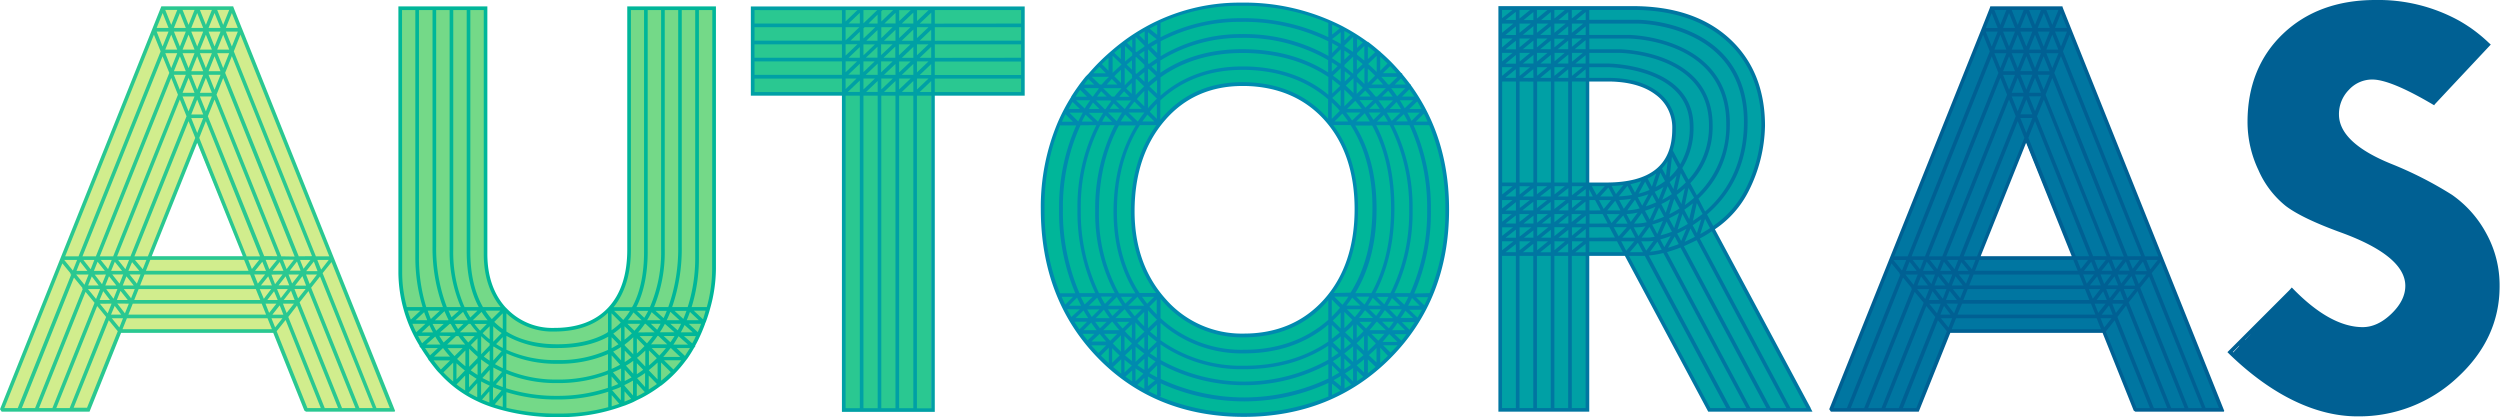 <svg xmlns="http://www.w3.org/2000/svg" viewBox="0 0 686.2 114.55"><defs><style>.cls-1{fill:#74d988;}.cls-2{fill:#2ac891;}.cls-3{fill:#00b699;}.cls-4{fill:#00a0a5;}.cls-5{fill:#0076a1;}.cls-6{fill:#d1ed8d;}.cls-7{fill:#006093;}.cls-8{fill:#008aaf;}</style></defs><g id="Layer_2" data-name="Layer 2"><g id="Layer_1-2" data-name="Layer 1"><path class="cls-1" d="M172.67,68.53q0,10.5-5.37,16.25t-15.12,5.76q-8.48,0-13.69-5.71t-5.21-15.12V2.26H109.85V74.83q0,14,10.5,26.58t33.17,12.64a47.54,47.54,0,0,0,22.64-5.37,33.72,33.72,0,0,0,15-15.5A44.87,44.87,0,0,0,196,73.65V2.26H172.67Z"/><polygon class="cls-2" points="206.74 25.69 231.86 25.69 231.86 112.54 255.63 112.54 255.63 25.69 280.91 25.69 280.91 2.26 206.74 2.26 206.74 25.69"/><path class="cls-3" d="M340.65,1.09q-22.17,0-38.34,15.91T286.14,57.36q0,24.61,15.58,40.57t39.68,16q24.11,0,40-16t15.88-40.31q0-24.45-16-40.44T340.65,1.09Zm23.14,81.43Q355.26,92,341.4,92.05a28,28,0,0,1-21.83-9.66q-8.65-9.66-8.65-24.36,0-15.54,8.48-25.36t22.34-9.58q13.86.26,22.22,9.58t8.35,24.69Q372.31,73,363.79,82.52Z"/><path class="cls-4" d="M479.6,52.26A40.44,40.44,0,0,0,484,34.63q0-14.87-9.63-23.59T448.2,2.31H411.87V112.59h23.77V69.92h10.72l22.87,42.67h27.52L470.16,62.87A27.17,27.17,0,0,0,479.6,52.26ZM441,50.69h-5.14V22h5.48q8.59,0,13.44,3.66a11.7,11.7,0,0,1,4.85,9.86Q459.58,50.69,441,50.69Z"/><path class="cls-5" d="M546.7,2.3,502.53,112.58h23.79L535,90.91h42.32l8.83,21.67H610L565.8,2.3Zm-3.76,68.62,13-32.5,13.24,32.5Z"/><path class="cls-6" d="M44.64,2.3.47,112.58h23.8l8.64-21.67H75.23l8.83,21.67H108L63.74,2.3ZM40.88,70.92l13-32.5,13.24,32.5Z"/><path class="cls-7" d="M681.91,64.47a30.09,30.09,0,0,0-9.28-10.38,103.19,103.19,0,0,0-16.38-8.35q-14.79-6-14.78-14.11a9.92,9.92,0,0,1,2.85-7.1,9.12,9.12,0,0,1,6.81-3q5.11,0,16.8,6.89l14.78-16.21Q670.27.71,652,.72q-15.47,0-25,9.15t-9.58,23.86a30.26,30.26,0,0,0,3,13,25.38,25.38,0,0,0,7.35,9.66q4.38,3.33,14.79,7.12,18.21,6.59,18.22,15.21c0,2.79-1.31,5.46-4,8s-5.37,3.81-8.23,3.81q-9.15,0-19.65-10.83L612.5,97.24C623.64,108,635.67,114,647.1,114a38.76,38.76,0,0,0,27.08-10.5Q685.66,93,685.65,78.83A28.79,28.79,0,0,0,681.91,64.47Z"/><path class="cls-2" d="M108.45,112.78l-.15-.37-.16-.41L66.56,8.17l-.21-.5L64.14,2.13,64,1.73H44.29l-.17.42L41.91,7.67l-.2.5L16.81,70.35l-.42,1.05L0,112.32l.46.68H24.57l8.66-21.63H75l8.54,21.32L84,113H108.3ZM38.25,74.35h-3l1-2.39Zm-1.2-3h3.13l-1,2.54Zm-2.35,4.5,2,2.51h-3Zm-1.89,2-2-2.52h3Zm2.76-2.52h3l-1,2.52Zm5.68-4H67l1.21,3H40.05ZM56.51,30.56l-1.64-4.09h3.28Zm-1.64-5.09,1.64-4.09,1.64,4.09Zm.9-5.93H52.5l1.63-4.09Zm-.9-4.93h3.28l-1.64,4.08Zm.9,5.93-1.64,4.09L52.5,20.54Zm0,10.87H52.5l1.63-4.09Zm0,1L54.13,36.5,52.5,32.41Zm.74.84,14.86,37.1H67.69l-13-32.51ZM72,71.84l1,2.51H70Zm-2.86,2-1-2.51h3Zm5.71.49,1.94-2.42,1,2.42Zm2.7,1L75.5,78l-1-2.61Zm-3.63-1.43-1-2.57h3.1Zm-7.27-3.57h-25L54.13,39.19Zm6.12,5-2,2.52-1-2.52Zm.85.53,1,2.48h-3Zm4.77,0,1,2.46H76.46Zm.27-2-1-2.56h3Zm2.85-2.07,1,2.51H79.54Zm-9-1.49L57.05,31.91l1.84-4.59,17.23,43ZM58.89,24.63l-1.64-4.09h3.28Zm-1.64-5.09,1.64-4.09,1.63,4.09Zm-2.38-5.93,1.64-4.09,1.64,4.09Zm-1.48,1-1.63,4.08-1.64-4.08Zm-3.27-1,1.64-4.09,1.64,4.09Zm3.27,11.86H50.12l1.64-4.09Zm0,1-1.64,4.09-1.64-4.09Zm-1.64,6.78,1.84,4.59-13,32.51H36.9ZM35.42,71.35l-1,2.53-2-2.53Zm-1.91,3h-3l1-2.49Zm-1.59,4h-3l1-2.52Zm2.06,1h3l-1,2.51Zm1.09,3h-3l1-2.51Zm4.58-7h29l1.2,3H38.45Zm34.77,4-2,2.66L71.3,79.36Zm.8.6,1,2.4H73.37Zm.83-.6H79l-1.93,2.48Zm3.15-4h2.89L80.18,77.8Zm3.15-4H85.2l-1.88,2.42Zm-5.15-1L59.43,26l1.83-4.59,19.61,49ZM61.26,18.69l-1.63-4.08H62.9Zm-1.64-5.08,1.64-4.1,1.65,4.1Zm-.73-.85L57.25,8.67h3.28Zm-4.76,0L52.5,8.67h3.27Zm-4.75,0L47.74,8.67H51ZM51,19.54H47.74l1.64-4.09Zm0,1-1.64,4.09-1.64-4.09Zm-1.64,6.78,1.84,4.59L35.82,70.35H32.15ZM29.66,73.86l-2-2.51h3Zm-.88.49h-3l1-2.51Zm.29,1L28,78l-2-2.6Zm3.15,4L31.16,82l-2-2.64Zm3.14,4L34.29,86l-2.08-2.68Zm2.69-4H70.22l1.21,3H36.84Zm37.82,4-2,2.52-1-2.52Zm4-3.56,1,2.56h-3Zm3.14-4,1,2.6H81Zm3.14-4,1,2.63h-3.1ZM82,70.35,61.8,20l1.84-4.59,22,54.9ZM63.64,12.76,62,8.67h3.28ZM57.25,7.67l1.64-4.09,1.64,4.09Zm-4.75,0,1.63-4.09,1.64,4.09Zm-4.76,0,1.64-4.09L51,7.67Zm.9,5.94H45.37L47,9.51Zm0,1L47,18.69,45.37,14.6ZM47,21.38,48.84,26,31.07,70.35H27.39ZM24.89,73.9l-2-2.55h3Zm-.91.45H21l1-2.51Zm3.1,4H24.19l1-2.47Zm3.1,4H27.34l1-2.42Zm3.09,4H30.48l1-2.38Zm3.17-3H71.83l1.2,3H35.24Zm40.33.47,1,2.54h-3Zm1.9,2.07-1-2.54h3Zm3.16-4-1-2.56h3.06ZM84,75.35H87L85,77.94ZM88.15,74,87.1,71.35h3.12ZM86.7,70.35,64.18,14.1,66,9.51,90.38,70.35ZM62,7.67l1.64-4.09,1.64,4.09Zm-.74-.84-1.64-4.1h3.29Zm-4.75,0-1.64-4.1h3.28Zm-4.75,0-1.64-4.1H53.4ZM47,6.83l-1.64-4.1h3.29Zm-.74.84H43l1.64-4.09Zm0,1-1.64,4.09L43,8.67Zm-1.64,6.78L46.47,20,26.32,70.35H22.64ZM20,74.25l-2.37-2.9h3.53Zm4.31,1.1-1.12,2.81L20.9,75.35Zm3.15,4-1.09,2.71-2.21-2.71Zm3.15,4L29.56,86l-2.14-2.63Zm3.15,4-1,2.53-2.07-2.53Zm1.08,0H73.43l1.2,3h-41Zm40.68,2.52-1-2.52h3Zm6-6L92.8,112H89.13l-10-25Zm.72-.9,2.44-3.08L97.56,112H93.88Zm3.16-4,2.44-3.08L102.31,112H98.64Zm3.16-4L91,71.94l16,40.06h-3.67ZM42.25,9.52l1.84,4.58L21.56,70.35H17.89ZM17.11,72.29,19.34,75v.32h.22L4.88,112H1.2ZM20.3,76.2,22.61,79v.33h.1L9.63,112H6Zm3.18,3.91,2.47,3L14.39,112H10.71ZM26.67,84l2.46,3-10,25H15.46Zm3.19,3.91,2.46,3-8.43,21H20.22Zm46.08,3,2.45-3.08L88.05,112H84.38Z"/><path class="cls-7" d="M610.51,112.78l-.31-.78L568.61,8.17l-.2-.5L566.2,2.13l-.11-.4H546.3l-.12.42L544,7.67l-.2.5-24.9,62.18-.42,1.05-16.39,40.92.46.68h24.11l.16-.4,8.5-21.23h41.8l8.54,21.32.46.31h24.27ZM540.3,74.35h-2.95l1-2.39Zm-1.19-3h3.12l-1,2.54Zm-2.36,4.5,2,2.51h-3Zm-1.88,2-2-2.52h3Zm2.76-2.52h3l-1,2.52Zm5.68-4h25.76l1.21,3H542.11Zm15.26-40.79-1.64-4.09h3.28Zm-1.64-5.09,1.64-4.09,1.64,4.09Zm.9-5.93h-3.28l1.64-4.09Zm-.9-4.93h3.27l-1.63,4.08Zm.9,5.93-1.64,4.09-1.64-4.09Zm0,10.87h-3.28l1.64-4.09Zm0,1-1.64,4.09-1.64-4.09Zm.74.84,14.85,37.1h-3.67l-13-32.51ZM574,71.84l1,2.51h-3Zm-2.86,2-1-2.51h3Zm5.71.49,1.94-2.42,1,2.42Zm2.7,1-2,2.61-1-2.61Zm-3.64-1.43-1-2.57H578Zm-7.26-3.57h-25l12.48-31.16Zm6.12,5-2,2.52-1-2.52Zm.85.53,1,2.48h-3Zm4.76,0,1,2.46h-2.88Zm.28-2-1-2.56h3Zm2.85-2.06,1,2.5H581.6Zm-9-1.5L559.11,31.91,561,27.32l17.23,43ZM560.94,24.63l-1.63-4.09h3.27Zm-1.63-5.09,1.63-4.09,1.64,4.09Zm-2.38-5.93,1.64-4.1,1.64,4.1Zm-1.48,1-1.63,4.08-1.64-4.08Zm-3.27-1,1.64-4.1,1.63,4.1Zm3.27,11.86h-3.27l1.64-4.09Zm0,1-1.63,4.09-1.64-4.09Zm-1.63,6.78,1.83,4.59-13,32.51H539Zm-16.34,38.1-1,2.53-2-2.53Zm-1.91,3h-3l1-2.49Zm-1.59,4h-3l1-2.52Zm2.06,1h3l-1,2.51Zm1.09,3h-3l1-2.51Zm4.58-7h29l1.2,3H540.5Zm34.77,4L574.43,82l-1.07-2.66Zm.8.6,1,2.4h-2.81Zm.83-.6H581l-1.93,2.48Zm3.15-4h2.89l-1.91,2.46Zm3.15-4h2.85l-1.88,2.42Zm-5.15-1L561.48,26l1.84-4.59,19.61,49ZM563.32,18.69l-1.63-4.08H565Zm-1.64-5.08,1.64-4.1,1.64,4.1Zm-.73-.85-1.64-4.09h3.27Zm-4.76,0-1.64-4.09h3.28Zm-4.75,0L549.8,8.67h3.28Zm1.64,6.78H549.8l1.64-4.09Zm0,1-1.64,4.09-1.64-4.09Zm-1.64,6.78,1.84,4.59-15.4,38.44h-3.67ZM531.72,73.86l-2-2.51h3Zm-.89.49h-3l1-2.51Zm.29,1-1,2.6-2-2.6Zm3.15,4-1,2.64-2.05-2.64Zm3.15,4L536.35,86l-2.08-2.68Zm2.68-4h32.18l1.2,3H538.9Zm37.83,4-2,2.52-1-2.52Zm4-3.56,1,2.56h-3Zm3.14-4,1,2.6h-3.06Zm3.13-4,1.06,2.63h-3.1ZM584,70.35,563.86,20l1.84-4.59,22,54.9ZM565.7,12.76l-1.64-4.09h3.28Zm-6.39-5.09L561,3.58l1.63,4.09Zm-4.76,0,1.64-4.09,1.64,4.09Zm-4.75,0,1.64-4.09,1.64,4.09Zm.9,5.94h-3.28l1.64-4.09Zm0,1-1.64,4.08-1.64-4.09Zm-1.64,6.77L550.9,26,533.13,70.35h-3.68ZM527,73.9l-2-2.55h3Zm-.91.45h-2.95l1-2.51Zm3.1,4h-2.9l1-2.47Zm3.09,4h-2.84l1-2.42Zm3.1,4h-2.79l1-2.38Zm3.17-3h35.38l1.21,3H537.3Zm40.33.47,1,2.54h-3Zm1.9,2.07-1-2.54h3Zm3.16-4-1-2.56h3.06ZM586,75.35h3.09l-2.05,2.59Zm4.2-1.4-1.05-2.6h3.12Zm-1.45-3.6L566.24,14.1l1.84-4.59,24.36,60.84ZM564.06,7.67l1.64-4.09,1.64,4.09Zm-.74-.84-1.64-4.1H565Zm-4.75,0-1.64-4.09h3.28Zm-4.75,0-1.65-4.1h3.29Zm-4.76,0-1.64-4.09h3.28Zm-.74.85h-3.27l1.63-4.09Zm0,1-1.63,4.09-1.64-4.09Zm-1.63,6.78L548.52,20,528.37,70.35H524.7Zm-24.63,58.8-2.37-2.9h3.53Zm4.31,1.1-1.13,2.81L523,75.35Zm3.15,4-1.09,2.71-2.21-2.71Zm3.15,4-1,2.63-2.14-2.63Zm3.15,4-1,2.53-2.06-2.53Zm1.08,0h38.59l1.2,3h-41Zm40.67,2.52-1-2.52h3Zm6-6L594.86,112h-3.67l-10-25Zm.72-.9,2.44-3.08L599.62,112h-3.68Zm3.16-4,2.44-3.08L604.37,112h-3.68Zm3.16-4,2.44-3.08,16,40.06h-3.67ZM544.31,9.51l1.84,4.59L523.62,70.35h-3.68ZM519.17,72.29,521.4,75v.32h.22L506.94,112h-3.68Zm3.18,3.91L524.66,79v.33h.11L511.69,112H508Zm3.19,3.91,2.47,3L516.44,112h-3.67ZM528.73,84l2.46,3-10,25h-3.68Zm3.18,3.91,2.47,3L526,112h-3.68ZM578,91l2.44-3.08L590.11,112h-3.68Z"/><path class="cls-5" d="M497.49,113l-.48-.9L497,112,470.71,62.93A27.63,27.63,0,0,0,480,52.39a41.24,41.24,0,0,0,4.46-17.85c0-10-3.29-18.07-9.79-24s-15.41-8.86-26.53-8.86H411.28V113h24.94V70.23H446l22.73,42.5.15.27h28.64Zm-1.67-1h-4.37L466.57,65.47c1.16-.62,2.27-1.28,3.31-2ZM412.28,54.92h2.87l-2.87,2.29Zm0-48.44h3.1L412.28,9Zm51.19,59.39v0l-.43.22h0l-.46.2h0l-.16.07L464,62.72,465.21,65C464.64,65.32,464.06,65.6,463.47,65.87Zm-50.24-4.51,2.84-2.23v2.23Zm12.42-50.22v2.37h-2.89ZM421.86,13V10.58h2.89Zm4.79-2.37h2.89L426.65,13Zm31.08,40.48,1.16,2.17a28.79,28.79,0,0,1-2.63,1.56Zm-2.47,3.55-1.08-2a20.12,20.12,0,0,0,2.4-1.34Zm-.85-3.27,1.33-4L457,49.71A18.21,18.21,0,0,1,454.41,51.34Zm-1-.16L452.25,49a14.44,14.44,0,0,0,2.36-1.41Zm-.64.92a23.13,23.13,0,0,1-3,1l1.79-3.3Zm-4,.72-1.24-2.33a23.72,23.72,0,0,0,2.94-.79ZM446.71,51,448,53.49a25.6,25.6,0,0,1-3.67.41Zm-3.16,2.27-1.2-2.24c1.13,0,2.22-.12,3.24-.25Zm8.93,0-1.72,3.17-1.22-2.28A23.65,23.65,0,0,0,452.48,53.31Zm1,.17,1.12,2.1a30,30,0,0,1-2.87,1.11Zm5,1.12-1.26,3.84L456,56C456.86,55.6,457.71,55.12,458.56,54.6Zm1.06,0L461,57.23c-.94.58-1.87,1.1-2.79,1.55ZM458.29,50a16.87,16.87,0,0,0,1.88-1.81l-.85,3.73Zm0-1.36.63-5.63,1.63,3A16,16,0,0,1,458.29,48.63Zm-1-.41-1.09-2a12.46,12.46,0,0,0,1.53-2ZM440.86,50.1h-4.64V22.37h5c5.59,0,10,1.2,13.14,3.56A11.13,11.13,0,0,1,459,35.4C459,45.29,453.06,50.1,440.86,50.1Zm-14.21,0V22.37h3.78V50.1Zm2.93-31.66-2.93,2.38V18.44Zm-2.11-1,3-2.46v2.46Zm4,32.66V22.37h3.79V50.1Zm3.79-28.73h-2.88L435.22,19Zm-3.79-.55V18.44h2.94Zm-1,.55h-2.87L430.43,19Zm1-6.86h3l-3,2.43Zm-4.78,2.32V14.51h2.79Zm-1,.61h-2.89l2.89-2.37Zm0,3.93h-2.91L425.65,19Zm3.84,29.73-2.84,2.25V51.1Zm.94.53v2.29h-2.9Zm1-.53h3.17l-3.17,2.49Zm3.79.78v2h-2.59Zm-5.83,6.87L426.65,61V58.75Zm-1.61-1,2.65-2.09v2.09Zm2.65,1.44v2.17h-2.68Zm1-4.27h2.71l-2.71,2.18Zm9-3.82-2.23,2.44-1.31-2.44Zm1,.36,1.32,2.46h-3.57Zm6.24,3.11-2,2.74-1.29-2.41A26.09,26.09,0,0,0,447.67,54.57Zm1.06.24,1.28,2.4a16.41,16.41,0,0,1-3.4.53Zm5.6,2-1.57,3.44-1.29-2.4A29.61,29.61,0,0,0,454.33,56.78Zm1,.14,1.36,2.55a30.67,30.67,0,0,1-3,1.1Zm5.49,1.56-1.33,4.11-1.42-2.67C459,59.5,459.92,59,460.85,58.48Zm-.67-5a24.24,24.24,0,0,0,2.27-1.83L461.51,56Zm.08-1.28,1.08-4.71,1.37,2.56A24.64,24.64,0,0,1,460.26,52.24Zm.91-7.14-2.05-3.84A18.65,18.65,0,0,0,460,35.4a12.24,12.24,0,0,0-5.05-10.27c-3.3-2.49-7.92-3.76-13.74-3.76h-5V18.44h5.14c.22,0,22.45.19,22.45,16.29A19.69,19.69,0,0,1,461.17,45.1ZM435.22,17.44H432.4l2.82-2.28Zm-3-3.93,3-2.5v2.5Zm-4.67,0,2.89-2.37v2.37Zm0-3.93,2.89-2.37V9.58Zm-4.78,0,2.89-2.37V9.58Zm-1.9,3.93H418l2.89-2.37Zm3.89,1-2.89,2.38V14.51Zm0,3.93-2.85,2.37V18.44Zm.94,3.93V50.1h-3.79V22.37ZM421.86,51.1h2.84l-2.84,2.22Zm3.79.53v2.29h-2.94Zm-1,3.29-2.79,2.21V54.92Zm-3.79,2.83h-3l3-2.37Zm-3.79,1h2.74l-2.74,2.17Zm8.58-3.34v2.34h-3Zm1-.49h3.1l-3.1,2.45Zm-1,6.44h-2.44l2.44-1.93Zm4,1-3,2.45V62.36Zm1.75-3.61h2.71l-2.71,2.19Zm3.79-1h-3l3-2.42Zm1-3.83V52l1,1.92Zm6,1-2,2.44-1.3-2.44Zm1.16.17,1.43,2.66h-3.61Zm6.16,3.25-1.9,2.58-1.16-2.17A15.2,15.2,0,0,0,449.53,58.34Zm1.15.12L452,61a13.8,13.8,0,0,1-2.77.36h-.72Zm5.78,2.17-1.56,3.6-1.39-2.59A28,28,0,0,0,456.46,60.63Zm1,.21,1.48,2.77a30.41,30.41,0,0,1-3.14,1Zm4.36-2.13,1.47,2.75A31.16,31.16,0,0,1,460.45,63Zm.51-1.16c.79-.53,1.58-1.11,2.35-1.73l-1,4.33Zm.15-1.28,1-4.7L465,54.29A29.86,29.86,0,0,1,462.48,56.27Zm1-6.94-1.71-3.19a20.44,20.44,0,0,0,3.08-11.41c0-17.09-23.22-17.29-23.45-17.29h-5.14V14.51h8.09c.25,0,24.75.23,24.75,19.86A21.52,21.52,0,0,1,463.44,49.33Zm-32-36.48V10.58h2.74Zm0-6.37h3.1L431.43,9ZM426.65,9V6.48h3.09Zm-4.79,0V6.48H425Zm-1,.56H418l2.89-2.37ZM417.07,9V6.48h3.1ZM420,10.58,417.07,13V10.58Zm0,3.93-2.89,2.38V14.51Zm.9.56v2.37H418Zm0,6.3H418L420.86,19Zm0,32.55H418l2.86-2.28Zm-1,1-2.75,2.16V54.92Zm1,4.28v2.16h-2.73Zm1-.45h3l-3,2.4Zm.08,3.61h3l-3.06,2.47V62.42Zm3.71.7v2.17H423Zm4.78,0v2.2h-2.71Zm1-.67h2.75l-2.75,2.29Zm3.79.43v2.44H432.3Zm0-1.43h-2.71l2.71-2.2Zm1-3.61V54.92h1.56l1.52,2.83Zm8.29,1-2.23,2.46L441,58.75Zm1,.36,1.2,2.25H443.5Zm3.74,3.25a13,13,0,0,0,2.36-.27l-1.93,2.7-1.3-2.43Zm3.45-.09L454.19,65a11.63,11.63,0,0,1-2,.21h-1.58Zm5.79,2.54-1.69,3-1.13-2.12A25.66,25.66,0,0,0,458.51,64.81Zm4.32-2-1.4,3.31-1.11-2.06C461.14,63.72,462,63.3,462.83,62.83Zm1.81-2.21,1.08-4.9,1.58,3A32.75,32.75,0,0,1,464.64,60.62Zm2.3-.43L465.77,64l-1.16-2.17C465.39,61.31,466.17,60.77,466.94,60.19Zm-1.22-6.59-1.79-3.34a22.43,22.43,0,0,0,6.13-15.89c0-20.62-25.49-20.86-25.75-20.86h-8.09V10.58H447c.26,0,26.82.27,26.82,23.33A26.27,26.27,0,0,1,465.72,53.6Zm-30.5-44h-2.89l2.89-2.37Zm0-4.1h-2.68l2.68-2.2Zm-4.79,0h-2.68l2.68-2.2Zm-4.78,0H423l2.69-2.2Zm-4.79,0h-2.69l2.69-2.2Zm-4.79,4.1h-2.89l2.89-2.37Zm0,3.93h-2.89l2.89-2.37Zm0,3.93h-2.89l2.89-2.37Zm3.89,1-2.89,2.38V18.44Zm.9,3.93V50.1h-3.79V22.37Zm-.93,28.73-2.86,2.28V51.1Zm-3.86,6.65h-2.86l2.86-2.29Zm-1.14,1-2.65,2.08V58.75Zm-2.65,3.61h3l-3,2.34Zm3.79.62v2.25h-2.85Zm1-.62h3.26l-3.26,2.56Zm3.79.85v2H418.3Zm-.74,3-3.05,2.46V66.23Zm4.77,0-3,2.45V66.23Zm4.66,0-2.9,2.43V66.23Zm5,0-3.08,2.46V66.23Zm1.71-4.87V58.75h3.61l1.39,2.61Zm10.23,1-2.22,2.5-1.34-2.5Zm1,.36,1.34,2.51h-3.56Zm4.73,3.51a11.44,11.44,0,0,0,1.62-.14l-2,2.7-1.37-2.56Zm2.69.09,1.18,2.21a26.83,26.83,0,0,1-3.21.57Zm4.74-1.44L460.77,67c-.82.32-1.82.67-2.93,1ZM468,60.05l1.37,2.56c-.85.57-1.74,1.11-2.68,1.63Zm0-2L466.2,54.5c4.78-4.46,8.61-11.1,8.61-20.59,0-24-27.55-24.33-27.82-24.33H436.22V6.48h13.51c.29,0,28.95.31,28.95,27C478.68,45.24,473.78,53.07,468.08,58ZM431.43,5.09V2.72h2.89Zm-4.78,0V2.72h2.89Zm-4.79,0V2.72h2.89Zm-4.79,0V2.72H420Zm-1,.39h-2.84l2.84-2.23Zm-3.79,5.1h2.9L412.28,13Zm0,3.93h2.9l-2.9,2.37Zm0,3.93h2.9l-2.9,2.38Zm3.79.56v2.37h-2.89Zm0,34.92h-2.86l2.86-2.28Zm-3.79,12.31h3.13l-3.13,2.47Zm3.79.76v2.24h-2.84Zm4.79-.07v2.31H418Zm4.79,0v2.32h-2.88Zm4.78-.12v2.44h-2.91Zm4.79.15v2.29h-2.86Zm1-1.71V62.36h5.52l0,0,1.52,2.84Zm12.34,1-2.2,2.61L445,66.23Zm1,.39,1.39,2.6h-3.59Zm7,2.82L479.32,112H475L452.56,70.13A25.16,25.16,0,0,0,456.55,69.44Zm1-.26a35.9,35.9,0,0,0,3.7-1.25L484.82,112h-4.37Zm4.63-1.63c.73-.31,1.17-.53,1.26-.57.77-.34,1.51-.69,2.24-1.06L490.32,112H486ZM474,11.32c6.28,5.7,9.46,13.51,9.46,23.22A40.27,40.27,0,0,1,479.07,52,26.64,26.64,0,0,1,470.24,62l-1.69-3.14c6-5.1,11.13-13.2,11.13-25.42,0-27.68-29.65-28-29.95-28H436.22V2.72h11.89C459,2.72,467.67,5.61,474,11.32Zm-58.84-8.6L412.28,5V2.72Zm-2.85,19.65h3.79V50.1h-3.79Zm2.87,28.73-2.87,2.28V51.1ZM412.28,112V70.23h3.79V112Zm4.79,0V70.23h3.79V112Zm4.79,0V70.23h3.79V112Zm4.79,0V70.23h3.78V112Zm8.57,0h-3.79V70.23h3.79Zm1-42.77v-3h7.61l1.61,3ZM469.44,112,447.11,70.23h3.57l.78,0L473.81,112Z"/><path class="cls-3" d="M196,1.76H172.17V68.53c0,6.84-1.76,12.19-5.24,15.91S158.5,90,152.18,90a17.26,17.26,0,0,1-13-5.24h0l-.48-.48c-3.26-3.68-4.93-8.58-4.93-14.6V1.76H109.35V74.83a38.91,38.91,0,0,0,5.76,20l.09.34.27.31.08.08c.55.89,1.14,1.78,1.76,2.66l.36.65.19.2,0,0c.65.88,1.34,1.77,2.06,2.64l.36.4,0,0,.56.57a32.08,32.08,0,0,0,10.2,7.47l.64.3c.92.42,1.89.79,2.87,1.14l.5.17a56.94,56.94,0,0,0,18.47,2.74,50,50,0,0,0,17.13-2.9l1-.34,0,0c.72-.29,1.45-.57,2.15-.89v0l1.11-.57c.49-.24,1-.46,1.47-.72a37.3,37.3,0,0,0,5.06-3.24h.06v0a34.09,34.09,0,0,0,6.77-6.91l.41-.52h0c.64-.92,1.24-1.88,1.8-2.86l.39-.55-.07-.06c.27-.5.55-1,.8-1.52q1.1-2.27,1.93-4.52h0v-.07c.05-.13.21-.45.21-.45l0,0c.37-1,.7-2,1-3.06l.19-.68a40.76,40.76,0,0,0,1.58-10.95V1.76Zm-5.18,1V70.65a44.17,44.17,0,0,1-2.06,13.63h-4.27a49.18,49.18,0,0,0,2.64-16.63V2.76ZM138,106.24c-.65-.24-1.28-.48-1.9-.74l1.9-2.17Zm-5.93-9V92.28a22.15,22.15,0,0,0,2.33,2v.53Zm2.33-1V99c-.55-.36-1.08-.74-1.6-1.13Zm-1.9-4.8,1.9-1.89v3.58A23.4,23.4,0,0,1,132.48,91.45Zm-1.43,1.43V96.5c-.64-.57-1.25-1.17-1.84-1.79ZM128.53,94c-.5-.56-1-1.15-1.44-1.76h3.21Zm3.53,4.67q1.06.81,2.19,1.53l-2.2,2.44v-4Zm3.32-3.43.13-.13a25,25,0,0,0,2.18,1.29l-2.31,2.55Zm0-5.69a18.15,18.15,0,0,0,2.31,1.87l-2.31,2.38Zm-3.6,1.22c-.54-.59-1.06-1.21-1.55-1.86h3.42Zm-2.65-1.86A25.18,25.18,0,0,0,131,91.21h-4.65l-.06-.08,2.37-2.25Zm-3.4,1.41c-.3-.46-.59-.93-.86-1.41h2.35Zm-2-1.41c.41.73.82,1.44,1.27,2.13l-.21.2h-4l2.63-2.33Zm-4,1.88c-.34-.61-.65-1.24-1-1.88h3.07Zm4,1.45L121.77,94c-.42-.59-.81-1.2-1.19-1.83Zm1.45,0h.66c.58.81,1.19,1.58,1.84,2.32h-4.93Zm5.9,5.63v.41l-2.31,2.39V95.7A29.26,29.26,0,0,0,131.05,97.84Zm0,1.85v3.19c-.64-.4-1.26-.82-1.87-1.26Zm3.33,1.83v3.21c-.67-.33-1.33-.67-2-1Zm1-.68c.77.44,1.57.84,2.39,1.22l-2.39,2.72Zm2.6.2c-.74-.35-1.45-.72-2.15-1.12L138,97.54Zm0-5.56a20.82,20.82,0,0,1-1.83-1.07L138,92.53Zm-2.34-7.16L138,86v4.32A18.63,18.63,0,0,1,135.64,88.32Zm-5.91-.44,2.42-2.3a21.9,21.9,0,0,0,1.68,2.3Zm-1.46,0H124.5l2.61-2.31c.39.76.82,1.5,1.27,2.21Zm-5.28,0h-3.65L122,85.41c.34.81.7,1.6,1.09,2.37Zm-4.16,3.33h-3.11l2.13-2C118.16,89.92,118.49,90.58,118.83,91.21Zm2,3.32H117l2.46-2.18C119.91,93.1,120.37,93.82,120.86,94.53Zm6.11,1-2.21,2.18c-.66-.7-1.29-1.42-1.89-2.18Zm.77.64v4.32a29.71,29.71,0,0,1-2.28-2Zm3.1,7.78-2.1,2.32v-3.7C129.41,103.05,130.12,103.51,130.84,104Zm3.54,1.9v.07l-2.33,2.66v-3.91C132.8,105.09,133.58,105.48,134.38,105.85Zm4.6-4.36V97a33.31,33.31,0,0,0,14.12,2.85,33.8,33.8,0,0,0,13.78-2.65v4.39l-.2.18a37.56,37.56,0,0,1-13.74,2.41A35.32,35.32,0,0,1,139,101.49Zm36.16-10.28A23.27,23.27,0,0,0,177,88.88h.21l2.46,2.33Zm4.06,1q-.76,1-1.62,2l-2-2Zm-5.39,5-2.33-2.41v-.26a22.91,22.91,0,0,0,2.33-2Zm-2.33-1,1.83,1.88c-.6.44-1.2.86-1.83,1.25Zm-1,2.68-2.18-2.41c.76-.39,1.48-.82,2.18-1.27Zm4.33-6.05L176.9,95a27.94,27.94,0,0,1-2.09,2Zm5.66-.67h.24l2.44,2.32h-4.46A29.06,29.06,0,0,0,180.47,92.21Zm-.1-1.69-1.73-1.64h2.69C181,89.44,180.7,90,180.37,90.52Zm2.12-1.63,2.63,2.32h-4C181.63,90.47,182.07,89.69,182.49,88.89Zm-8.36,1.9-1.92-1.91h3.5C175.21,89.55,174.68,90.18,174.13,90.79Zm-.7.71a22.87,22.87,0,0,1-2,1.74V89.56Zm-5.55,4.07v-3l1.88,1.94C169.16,94.86,168.53,95.23,167.88,95.57Zm2.33,4.55c-.75.42-1.53.8-2.33,1.15V97.54Zm.27,1v3.63l-2.23-2.55C169,101.9,169.76,101.54,170.48,101.15Zm3.33-2.1v3.56l-2-2.21C172.5,100,173.16,99.52,173.81,99.05Zm3.31-2.83v4.42l-2.29-2.37A26.17,26.17,0,0,0,177.12,96.22Zm1,0,2.16,2.14q-1,1-2.16,2Zm.77-.64h3.89c-.57.71-1.18,1.39-1.81,2.06Zm3.27-3.32h3c-.37.59-.74,1.16-1.14,1.72ZM184,88.88h2.94c-.29.61-.6,1.21-.92,1.79Zm-1-1c.36-.74.7-1.51,1-2.3l2.5,2.3Zm-5.37,0c.44-.71.85-1.44,1.24-2.2l2.48,2.2Zm-5.28,0a19.09,19.09,0,0,0,1.52-2.13l2.25,2.13Zm-1.88,5.89-2.14-2.21a18.49,18.49,0,0,0,2.14-1.69Zm-2.6,9.56,1.82,2.08c-.59.26-1.2.5-1.82.73Zm3.6-1.81,1.87,2.07c-.61.35-1.23.68-1.87,1Zm3.33-1.83,1.75,1.8c-.57.42-1.15.83-1.75,1.21Zm3.31,1.89a31.5,31.5,0,0,0,2.39-2.08v4.65l-2.39-2.48Zm5.94-6h.14l2.52,2.39h-4.65C182.77,97.15,183.43,96.35,184.06,95.53Zm2.22-3.28,2.57,2.28h-4Q185.59,93.42,186.28,92.25Zm1.64-3.08,2.22,2h-3.26C187.24,90.55,187.59,89.87,187.92,89.17Zm-2.75-3.89h3.26c-.27.75-.55,1.49-.86,2.21Zm-3,2-2.23-2H183C182.77,86,182.47,86.62,182.17,87.26Zm-4.25-2c-.33.66-.69,1.29-1.07,1.9l-2-1.9Zm-5,0a18.42,18.42,0,0,1-1.84,2.49l-2.5-2.49Zm-2.53,3.21a16.92,16.92,0,0,1-2.52,2.1V86ZM166.88,96l-.1.09a32.22,32.22,0,0,1-13.68,2.74A32.63,32.63,0,0,1,139,96V92.19a27.42,27.42,0,0,0,14,3.34c5.59,0,10.23-1.06,13.94-3.1ZM135,87.59a19.18,19.18,0,0,1-1.75-2.31h4.07Zm-5.9-.45c-.37-.6-.73-1.21-1.06-1.86h3Zm-5.15-.07c-.29-.58-.56-1.18-.82-1.79h2.84Zm-5.69.49c-.31-.74-.59-1.5-.86-2.28h3.34Zm-1,.32h-3.19l2.35-2.2C116.67,86.43,117,87.16,117.25,87.88Zm-4.49-.15c-.31-.81-.59-1.63-.84-2.45h3.45Zm4,1.15-2.52,2.32c-.38-.77-.73-1.54-1.05-2.32Zm1.33,3.33-2.24,2c-.39-.66-.75-1.32-1.1-2Zm2.1,3.32-2.17,2c-.47-.68-.93-1.36-1.36-2Zm1.4,0c.61.81,1.25,1.6,1.93,2.35h-4.4Zm6,6.18-2.31,2.4v-4.4C126.09,100.45,126.86,101.12,127.66,101.75Zm.08,1.36v4.12a28.74,28.74,0,0,1-2.37-1.67Zm1,4.65,2.31-2.56v3.88c-.79-.39-1.57-.79-2.31-1.23Zm5.64-.32v3.08c-.68-.26-1.34-.53-2-.81Zm1-1.13c.76.33,1.54.63,2.34.91l-2.34,2.69Zm3.6.28v-4a36.55,36.55,0,0,0,14,2.6,38.66,38.66,0,0,0,13.94-2.4v3.71a43.35,43.35,0,0,1-13.94,2.19A45,45,0,0,1,139,106.59Zm31.43-.37.07.08v3.61l-2.4-2.77C168.87,106.86,169.65,106.55,170.41,106.22Zm1.07,1.22,1.82,2.08c-.6.26-1.21.51-1.82.75Zm0-1.52v-.2c.79-.38,1.58-.78,2.33-1.22v4.08Zm5.64-3.57v3.92l-2.2-2.44C175.67,103.36,176.41,102.87,177.12,102.35Zm1,.76,2.25,2.33c-.72.53-1.47,1-2.25,1.52Zm3.39-3.57,2.66,2.64a33.2,33.2,0,0,1-2.66,2.36Zm.8-.62H187a32.76,32.76,0,0,1-2.15,2.54ZM188,97.69l-2.29-2.16h3.67Q188.67,96.64,188,97.69ZM190,94.24l-2.28-2H191l-.34.76C190.49,93.4,190.25,93.81,190,94.24Zm1.5-3.1-2.45-2.26h3.38C192.17,89.63,191.86,90.38,191.53,91.14Zm-3-3.26c.32-.74.61-1.49.88-2.26l2.42,2.26ZM186.15,2.76V67.65a47.68,47.68,0,0,1-2.72,16.63h-3.91a39.73,39.73,0,0,0,2.94-15.88V2.76Zm-4.69,0V68.4a38.08,38.08,0,0,1-3.06,15.88h-3.71c2-4,3.09-9.07,3.09-15.22V2.76Zm-8.29,65.77V2.76h3.61v66.3c0,6.12-1.07,11.13-3.17,15.06l0,0-.19.2h-5C171.54,80.43,173.17,75.15,173.17,68.53Zm-6.29,17.34v5.21l-.21.2.05,0c-3.63,2.12-8.21,3.21-13.78,3.21S142.67,93.31,139,91V86a18.31,18.31,0,0,0,13.2,5C158.34,91,163.27,89.29,166.88,85.87ZM132.78,2.76V69.71c0,5.91,1.57,10.8,4.62,14.57h-4.84c-2.28-4-3.46-9.08-3.46-15.22V2.76Zm-4.68,0v66.3c0,6.08,1.14,11.17,3.3,15.22h-3.89a37.57,37.57,0,0,1-3.1-15.88V2.76Zm-4.69,0V68.4a38.34,38.34,0,0,0,3.08,15.88h-3.84a45.17,45.17,0,0,1-2.93-16.63V2.76Zm-4.69,0V67.65a46.67,46.67,0,0,0,2.85,16.63H117a45.24,45.24,0,0,1-2-13.63V2.76Zm-8.37,0H114V70.65A47.05,47.05,0,0,0,116,84.28h-4.32a35.65,35.65,0,0,1-1.29-9.45Zm10.38,98.33c-.6-.72-1.16-1.44-1.71-2.17h4.54L121,101.43Zm1,1.09,2.66-2.64v5.19A30.55,30.55,0,0,1,121.69,102.18ZM138,108.44v3.23c-.76-.21-1.49-.43-2.21-.67Zm1,3.48v-4.27a46.37,46.37,0,0,0,14,2,44.92,44.92,0,0,0,13.94-2.12v4.23a50.4,50.4,0,0,1-13.35,1.75A60.3,60.3,0,0,1,139,111.92Zm28.9-.39v-3.09l2.08,2.4C169.27,111.08,168.58,111.32,167.88,111.53Zm8-3.29c-.36.19-.74.36-1.11.54V105.2l2.19,2.42C176.64,107.82,176.29,108,175.92,108.24Zm17-20.65-2.46-2.31h3.22C193.48,86.05,193.22,86.82,193,87.59Zm2.57-13.94A39.58,39.58,0,0,1,194,84.28h-4.16a45.2,45.2,0,0,0,2-13.63V2.76h3.68Z"/><path class="cls-8" d="M387.28,23.4v-.2h-.14c-.7-.94-1.43-1.86-2.19-2.77l-.14-.34h-.15c-1-1.15-2-2.27-3.09-3.36-.88-.87-1.78-1.7-2.7-2.5v-.08l-.19-.09c-1.05-.9-2.11-1.78-3.21-2.59v0l-.11,0a53.35,53.35,0,0,0-6.37-4l-.32-.18a58.86,58.86,0,0,0-28-6.57,53.12,53.12,0,0,0-26.14,6.6l-.39.22a53.58,53.58,0,0,0-5.69,3.69l-.77.59c-.88.67-1.74,1.38-2.59,2.11l-.8.69c-.78.7-1.56,1.41-2.31,2.16-1.13,1.11-2.19,2.26-3.21,3.44L298,21l0,0c-.6.73-1.18,1.48-1.74,2.23l-.41.58c-.64.89-1.26,1.81-1.85,2.74h0l0,.08a52.74,52.74,0,0,0-3.58,6.77l-.13.3a59.62,59.62,0,0,0-4.61,23.69c0,16.47,5.29,30.23,15.72,40.92s23.91,16.11,40,16.11,29.71-5.45,40.34-16.19,16-24.43,16-40.67C397.76,44.39,394.23,33,387.28,23.4Zm-75.12,82.25,1.94-1.93v3C313.44,106.41,312.8,106,312.16,105.65ZM370.69,9.46,369,11.11V8.51C369.59,8.82,370.14,9.13,370.69,9.46ZM302.87,24.2h4.79l.12.12c-.66.72-1.3,1.45-1.91,2.2h-.7l-2.34-2.27ZM315.1,12.11V8.83c.5.45,1.27,1.08,2.41,1.92-.8.44-1.6.91-2.38,1.39Zm.15,6.76,2.07,2c-.76.57-1.5,1.16-2.22,1.8V19ZM368,18.8v3.61c-.7-.58-1.41-1.13-2.14-1.64l2.1-2Zm-58.87,5.49c.19-.19.37-.4.57-.6s.64-.62.95-.93v3Zm4.88,59.62h-4.32l2.52-2.44C312.81,82.31,313.42,83.11,314.05,83.91Zm-.59-2.45h3.38l-1.93,1.92C314.41,82.75,313.92,82.11,313.46,81.46Zm-.07,3.45-1.88,1.87c-.52-.61-1-1.24-1.5-1.87Zm-4.7,0h.09c.59.81,1.21,1.62,1.87,2.4h-4.44Zm-3.31,1.8q-.63-.88-1.23-1.8h3.1Zm5.31,6.14c-.48-.47-1-.94-1.43-1.44-.16-.16-.3-.34-.46-.51L310.69,89Zm1-4.36.42.47c.65.69,1.31,1.34,2,2v.14l-2.41,2.3Zm2.41,1.06c-.43-.41-.85-.84-1.26-1.27-.23-.25-.44-.5-.66-.75l1.92-1.92Zm3.44-7.39v4.15c-.37-.37-.74-.75-1.1-1.15s-.6-.67-.89-1ZM311.42,58c0-10.19,2.81-18.61,8.36-25,5.39-6.24,12.55-9.4,21.29-9.4h.66c9,.17,16.41,3.33,21.85,9.41s8.23,14.29,8.23,24.36c0,10.24-2.82,18.59-8.4,24.82s-13,9.37-22,9.37a27.68,27.68,0,0,1-21.46-9.49C314.28,75.74,311.42,67.66,311.42,58Zm.84-24.66-2.53-2.45h4.38c-.62.8-1.22,1.61-1.77,2.45Zm3.32-2.67c.26-.31.51-.63.79-.93s.77-.85,1.17-1.26v4.15Zm-.64.78,1.9,1.89h-3.29C314,32.73,314.46,32.09,314.94,31.48Zm58.85-1.56h-4.05L372,27.67C372.62,28.4,373.22,29.15,373.79,29.92Zm-.6-2.4h3.73l-2.14,2.07C374.27,28.89,373.74,28.19,373.19,27.52Zm.22,3.4-2.28,2.2c-.51-.75-1.06-1.49-1.63-2.2Zm-3.33,2.45h-3.79l2.17-2.16Q369.31,32.26,370.08,33.37Zm-.51,50.54c.55-.71,1.09-1.43,1.59-2.18l2.25,2.18Zm4,1c-.54.74-1.1,1.46-1.7,2.16l-2.17-2.16Zm-5.12-1.25-2.2-2.2h3.84C369.61,82.21,369.07,82.94,368.49,83.66Zm2.75,4.16c-.22.25-.43.5-.66.74-.5.53-1,1-1.54,1.54V85.61Zm.07,1.43.13-.15v4.27l-2.2-2.1C369.94,90.62,370.64,90,371.31,89.25Zm3,1.64-.41.45c-.48.5-1,1-1.46,1.45V89Zm.37-5.76,2.24,2.18H373C373.59,86.6,374.15,85.88,374.68,85.13Zm1.2-.22h3.17c-.41.61-.84,1.22-1.28,1.82Zm-.36-1c.46-.7.9-1.42,1.32-2.15L379,83.91Zm-1-.31-2.22-2.14h3.55C375.44,82.19,375,82.9,374.53,83.6Zm-8.44-3.14c4.46-6.11,6.72-13.86,6.72-23.1s-2.29-17-6.82-23h4.77c4,6.26,6.06,14,6,23s-2.05,16.75-6,23Zm8.55-49.34c.49.73.95,1.48,1.4,2.25h-3.73Zm1.06-.2H379l-2,2C376.56,32.26,376.14,31.59,375.7,30.92Zm.18-1,1.72-1.66c.41.55.8,1.1,1.18,1.66Zm-2.73-3.4,1.64-1.64c.49.54,1,1.08,1.43,1.64Zm-.71-.71V22.47c.44.42.89.85,1.32,1.29.12.13.23.26.35.38Zm-3.4,3.4V24.6c.65.6,1.28,1.22,1.9,1.87l.39.45Zm-1,0h0c-.74-.81-1.52-1.57-2.32-2.29L368,24.71Zm-.74.67.5.57-2.21,2.21v-4.5C366.17,28.71,366.75,29.28,367.3,29.88Zm-2.71,2.76-.26-.31c-5.64-6.29-13.24-9.57-22.58-9.74s-17,3.11-22.73,9.75l-.48.58V27.55c6-5.55,13.52-8.37,22.51-8.37h.87c9.09.18,16.69,2.9,22.67,8.07Zm-47-5.52c-.65.63-1.3,1.29-1.92,2-.18.2-.35.41-.52.62v-5l2.44,2.34Zm-3.44,2.1-2.05-2c.23-.28.46-.56.71-.83.43-.48.88-.94,1.34-1.39Zm-.71.7h-3.53c.49-.68,1-1.35,1.53-2Zm-5.43,1c-.5.78-1,1.57-1.43,2.38l-2.38-2.38Zm-3.35-1c.35-.51.71-1,1.08-1.51l1.56,1.51Zm4.21,1.52,2,1.93h-3.18C308,32.72,308.41,32.07,308.82,31.44Zm8.59,2.93c-4.64,6.32-7,14.26-7,23.66,0,8.77,2.33,16.3,6.92,22.43h-4.56c-4.12-6.31-6.21-13.83-6.19-22.44,0-9.21,2.14-17.14,6.3-23.65Zm-8.53,49c-.42-.61-.81-1.24-1.2-1.87h3.14Zm-.82.58h-3.91l2.4-2.41C307,82.32,307.53,83.12,308.06,83.91Zm-3.48,3.4h-3.83L303,85C303.52,85.8,304,86.56,304.58,87.31Zm5.41,1-1.86,1.85c-.53-.61-1.05-1.22-1.55-1.85Zm-1.33,3.92c.66.69,1.34,1.35,2,2v.1l-2,2Zm3.56,2,1.88-1.79v3.36C313.46,95.32,312.83,94.79,312.22,94.25Zm1.87,2.81-2.4,2.28V95.13C312.47,95.81,313.27,96.45,314.09,97.06Zm1-11.91c.2.23.39.46.6.69.6.65,1.22,1.27,1.84,1.86v.08l-2.44,2.34ZM318.54,82l.65.76a28.67,28.67,0,0,0,22.21,9.83c9.35,0,17-3.26,22.76-9.7.15-.16.28-.34.43-.5v5.41C358.46,93.2,350.7,96,341.47,96h-.1a32.62,32.62,0,0,1-22.83-8.68Zm47,.2,2.26,2.27-.86,1c-.46.49-.93,1-1.4,1.42Zm2.13,3.93c.11-.11.21-.24.32-.36v4.39L365.81,88C366.46,87.39,367.11,86.76,367.72,86.09Zm3.15,8.12c-.6.52-1.21,1-1.83,1.51V92.46ZM369,97c.81-.62,1.62-1.26,2.4-1.93v4.29L369,97.05Zm3.4-2.83c.69-.64,1.37-1.29,2-2v4.09l-2-2Zm.71-5.84h3.41c-.51.62-1,1.23-1.57,1.84Zm7-3.24,2.24,2.24h-3.8C379.13,86.57,379.65,85.83,380.15,85.07Zm-.19-1.6-2-2h3.17C380.75,82.14,380.36,82.81,380,83.47Zm2.13-1.71,2.25,2.15h-3.47C381.29,83.2,381.7,82.48,382.09,81.76ZM372,80.46c3.86-6.36,5.82-14.08,5.84-23s-1.95-16.72-5.86-23h4.66c3.46,6.44,5.2,14.1,5.18,22.88S380,73.92,376.43,80.46Zm7.85-48.95c.39.61.75,1.23,1.1,1.86h-3Zm.82-.59h3.71L382,33.2C381.54,32.43,381.1,31.67,380.63,30.92Zm.77-1L383.33,28c.43.63.83,1.28,1.23,1.93Zm-1.41,0c-.53-.8-1.09-1.59-1.67-2.36l0,0h4Zm-2.46-3.4c-.64-.79-1.31-1.56-2-2.32h4.83L378,26.52Zm-3.06-3.46c-.66-.68-1.34-1.33-2-2v-.6l2-1.94Zm-3-1.51v4c-.69-.72-1.4-1.41-2.13-2.06l2.08-2Zm-2.4.82V19.54c.54.42,1.07.85,1.6,1.3Zm-1.21,1.16-2.24,2.14V21.78C366.35,22.33,367.1,22.91,367.83,23.53ZM364.59,26c-6-5-13.65-7.58-22.65-7.76h-.89c-8.92,0-16.46,2.7-22.51,8v-5c6.23-4.45,13.74-6.69,22.41-6.69h1c8.8.17,16.38,2.39,22.65,6.58Zm-47-.28-2.09-2c.68-.61,1.38-1.18,2.09-1.73Zm-3.44-3.3L312.64,21c.48-.42,1-.82,1.46-1.21Zm-.1,1.29q-1,1-2,2l-.33.37V21.82l.2-.17Zm-3.31-2.29c-.56.52-1.12,1.06-1.67,1.62-.12.13-.23.26-.36.39V18.56l2,1.94Zm-.7,5.15h-2.8c.42-.5.85-1,1.3-1.5Zm.45,1c-.63.77-1.21,1.56-1.78,2.37l-2.36-2.28.07-.09Zm-5.48.19c-.54.72-1.07,1.46-1.57,2.21h-.24l-2.4-2.4h4Zm-2.21,3.23c-.5.79-1,1.6-1.41,2.42l-2.55-2.44h3.94Zm.73.73,1.7,1.7h-2.71C302.79,32.8,303.13,32.23,303.48,31.67Zm8.23,2.7c-4,6.57-6.1,14.49-6.12,23.64,0,8.57,2,16.09,6,22.45h-4.5a45,45,0,0,1-5.5-22.54c0-9,1.86-16.85,5.48-23.55Zm-8.48,49c-.38-.64-.75-1.29-1.1-2h3.05Zm-.88.5h-3.56l2.33-2.23C301.51,82.43,301.92,83.18,302.35,83.91Zm-.62,1L299.67,87c-.44-.68-.85-1.37-1.25-2.06Zm2,3.4-1.87,1.8c-.45-.59-.88-1.19-1.31-1.8Zm1.43,0h.14c.61.79,1.24,1.56,1.9,2.32h-4.44Zm2.49,8.21c-.67-.63-1.34-1.28-2-2l-.25-.27,2.24-2.24Zm3-.81V99.1c-.64-.5-1.27-1-1.9-1.57Zm3.41,2.72v3.1c-.64-.41-1.27-.85-1.9-1.29Zm1-6.58c.78.69,1.59,1.33,2.42,1.94L315.1,96.1Zm.54-.86,1.9-1.83v3.4C316.9,92.06,316.26,91.54,315.64,91Zm2.9-2.37A33.62,33.62,0,0,0,341.37,97h.1c9.16,0,16.91-2.65,23.12-7.88v4.64c-6.43,4.4-14.18,6.63-23.15,6.63h-.11a38.18,38.18,0,0,1-22.79-7Zm47,.54,2.18,2.09c-.71.61-1.44,1.18-2.18,1.73ZM368,92.33V96.1L365.86,94C366.6,93.48,367.33,92.92,368,92.33Zm2.81,7.84c-.59.42-1.2.84-1.81,1.24v-3Zm1.59-4.46,1.84,1.76c-.6.52-1.22,1-1.84,1.51Zm5.24-1.46-.22.24c-.65.66-1.32,1.3-2,1.92V92Zm.16-5.94H378l2.4,2.32H375.9C376.57,89.87,377.22,89.1,377.84,88.31Zm1.56,0h3.2c-.43.61-.88,1.21-1.34,1.8Zm2-3.4h3.39c-.41.7-.85,1.4-1.3,2.09Zm1.82-3.45h3.4c-.35.73-.72,1.46-1.12,2.17Zm-5.66-1c3.45-6.59,5.2-14.35,5.22-23.21s-1.68-16.39-5-22.88h3.72a49.65,49.65,0,0,1,5.33,23.23,49.9,49.9,0,0,1-5.13,22.86Zm7.8-49.13q.57,1,1.08,2h-3.22Zm.93-.41h3.44l-2.27,2.27C387.09,32.42,386.7,31.67,386.29,30.92Zm-2.06-3.4h3.67l-2.3,2.19C385.16,29,384.7,28.24,384.23,27.52Zm-4.83-1,1.68-1.63c.42.54.84,1.08,1.24,1.63Zm-2.93-3.32,1.69-1.69c.52.55,1,1.12,1.52,1.69Zm-1-.42V18.84c.62.57,1.24,1.16,1.84,1.77l.16.17Zm-3-3.66V16.29c.54.42,1.07.85,1.6,1.3Zm-1,1-.08.07c-.76-.65-1.53-1.28-2.32-1.87v-.51l2.38-2.26h0ZM369,16.39V13.87c.52.34,1,.69,1.54,1.05Zm2.28-2.18c-.75-.53-1.51-1-2.28-1.52v-.17l2.4-2.4v4ZM368,12.05c-.79-.46-1.58-.9-2.39-1.32,1.12-.83,1.89-1.46,2.39-1.91Zm0,5.3-.13.12c-.76-.53-1.52-1-2.3-1.52L368,13.52Zm-.87.82-1.58,1.51V17.13C366.12,17.47,366.65,17.81,367.17,18.17Zm-2.58,1.72c-6.32-4.06-13.88-6.21-22.63-6.38-9.06-.16-16.9,2-23.42,6.47V16.61a41.7,41.7,0,0,1,22.3-6.22,45.86,45.86,0,0,1,23.75,6.13Zm-47-.21-1.47-1.41c.48-.35,1-.68,1.47-1Zm0-3.62c-.74.48-1.48,1-2.21,1.51l-.23-.22V13.52L317.54,16Zm-3.44.33L312.66,15c.47-.34.95-.69,1.44-1Zm0-3.58c-.74.48-1.46,1-2.18,1.51l-.23-.21v-4l2.41,2.4Zm-2.27,2.81,2.27,2.15v.71c-.74.58-1.47,1.18-2.18,1.81l-.23-.21V15.73Zm-1.14,3.5-1.45-1.39c.48-.41,1-.82,1.45-1.21Zm-3,3.66-1.84-1.84.38-.4c.48-.48,1-.94,1.46-1.4Zm-1,.42h-2.92c.45-.52.91-1,1.39-1.54Zm-2.92,3.32h-2.66c.36-.5.74-1,1.13-1.48Zm-2,3.4h-2.9c.36-.6.73-1.2,1.12-1.78Zm-1.82,3.45h-3q.46-1,1-1.89Zm6,1a50.51,50.51,0,0,0-5.34,23.55A46.24,46.24,0,0,0,306,80.46h-4.34a51.39,51.39,0,0,1-5-23,49.16,49.16,0,0,1,5.31-23.09Zm-8.24,49.2c-.37-.69-.72-1.4-1.06-2.11h3.27Zm-1,.34H293.4l2.23-2.24C296,82.43,296.35,83.17,296.74,83.91Zm1.95,3.4h-3.46l2.2-2.1Q298,86.28,298.69,87.31ZM301,90.63h-3.59l2.1-2.09C300,89.25,300.49,89.94,301,90.63Zm5.65,1-1.92,1.92c-.57-.63-1.13-1.27-1.66-1.92Zm-1.39,3.94c.67.69,1.35,1.34,2.05,2l-2.05,2Zm3.39,3.18q1,.82,2,1.59l-2,1.89Zm5.18,3.81-2.15,2.14v-3.6C312.4,101.61,313.11,102.1,313.84,102.56Zm1.26.78c.63.38,1.28.74,1.94,1.09-.89.67-1.51,1.18-1.94,1.57Zm0-5.54c.68.49,1.38,1,2.09,1.41l-2.09,2.09Zm.54-.84,1.9-1.81v3.09C316.9,97.83,316.26,97.41,315.64,97Zm2.9-2.43a39.25,39.25,0,0,0,22.78,6.81h.12c8.92,0,16.67-2.17,23.15-6.44v3.85a47.49,47.49,0,0,1-46,.09Zm47,.62,1.85,1.76c-.61.43-1.23.84-1.85,1.23ZM368,97.71v3.6l-2.16-2.16Q367,98.46,368,97.71Zm3.4,3.27v3.73l-2.23-2.23C370,102,370.71,101.5,371.44,101Zm1-.72c.69-.52,1.36-1.06,2-1.62v3.59l-2-1.93Zm5.43-4.77v4l-2.11-2C376.47,96.85,377.18,96.18,377.87,95.49Zm-1.4-3.86H380c-.54.64-1.1,1.27-1.67,1.89Zm7.17-3.07,2.07,2.07h-3.59C382.65,90,383.15,89.26,383.64,88.56Zm2.11-3.3,2.15,2h-3.41C384.93,86.63,385.35,86,385.75,85.26Zm1.84-3.5,2.14,2.15H386.5C386.88,83.2,387.24,82.49,387.59,81.76Zm-4.82-1.3a51.18,51.18,0,0,0,5-22.86,50.77,50.77,0,0,0-5.2-23.23h4.34a54.42,54.42,0,0,1,4.85,23.24,54.68,54.68,0,0,1-4.67,22.85Zm8.1-49.26c.36.72.7,1.44,1,2.17h-3.2Zm-4-1.28L389,27.84c.41.68.8,1.38,1.18,2.08Zm-2-3.4,2-2c.48.66.94,1.34,1.38,2Zm-1.33-.09c-.53-.75-1.08-1.5-1.66-2.23h3.9ZM381,23.2c-.59-.72-1.21-1.42-1.86-2.11h4.45L381.4,23.2Zm-3.12-3.44c-.77-.77-1.55-1.49-2.35-2.2l2.35-2.25Zm-3.4-3.12c-.67-.56-1.34-1.1-2-1.62v-.49l2-1.93Zm-2-3.49v-2.6c.53.36,1.05.73,1.57,1.1Zm-6.85-3.63V6.75c.71.33,1.42.67,2.11,1C367.24,8.21,366.43,8.88,365.59,9.52Zm1.75,3.29-1.75,1.75V11.83C366.18,12.14,366.76,12.47,367.34,12.81Zm-2.75,2.55a47,47,0,0,0-23.75-6,42.66,42.66,0,0,0-22.3,6.06v-4.1A47,47,0,0,1,340.74,6a52.42,52.42,0,0,1,23.85,5.33Zm-47-.8-1.69-1.69c.56-.34,1.13-.67,1.69-1Zm0-5c-.82-.63-1.62-1.28-2.08-1.72.69-.37,1.38-.72,2.08-1.06Zm-3.44,1.59-1.58-1.58c.52-.33,1-.64,1.58-.95Zm-3.41,2-1.46-1.39c.49-.36,1-.71,1.46-1Zm0,1.38v.71c-.68.54-1.36,1.09-2,1.67V12.6Zm-3,3.25c-.73.66-1.46,1.34-2.17,2l-.22.24V15.31l2.39,2.3Zm-5.25,5.42h-.67l-2.18-2.11h4.73C303.64,21.78,303,22.48,302.41,23.2Zm-.93,1.14c-.56.72-1.1,1.44-1.62,2.18h-.11l-2.33-2.32h3.91Zm-3.8,5.52-2.45-2.34h3.93C298.65,28.29,298.15,29.07,297.68,29.86Zm-1.38.06h-3.13c.36-.65.72-1.3,1.1-1.94Zm.79,1q-.66,1.2-1.26,2.43l-2.43-2.43Zm3.71,3.45a50.39,50.39,0,0,0-5.18,23.09,52.64,52.64,0,0,0,4.88,23h-4.33a56.45,56.45,0,0,1-4.54-23,54,54,0,0,1,4.82-23.08Zm-8.53,49.25q-.52-1.07-1-2.16h3.15Zm4,1.29L294.06,87c-.4-.7-.79-1.41-1.16-2.13Zm2,3.4-2.12,2.12c-.48-.7-.94-1.41-1.38-2.12Zm2,3.32-1.88,1.81c-.47-.59-.92-1.2-1.37-1.81Zm1.44,0h0c.57.72,1.16,1.42,1.77,2.11h-4Zm2.53,8.06c-.74-.67-1.46-1.36-2.17-2.08l2.17-2.17Zm3.39-1.08v3.94c-.75-.59-1.49-1.19-2.22-1.82Zm3,3.07v3c-.62-.41-1.23-.85-1.84-1.29Zm6.85,3.63v3.2c-.8-.37-1.6-.76-2.39-1.17A20.81,20.81,0,0,1,317.54,105.31Zm-2.1-2.93,2.1-2.11v3.3C316.83,103.19,316.13,102.79,315.44,102.38Zm3.1-2.38a48.64,48.64,0,0,0,46-.09v4a54.19,54.19,0,0,1-46,.11Zm47,.27,2,2c-.67.4-1.35.79-2,1.15Zm2.45,3V106c-.45-.4-1.11-.94-2-1.64C366.69,104,367.37,103.62,368,103.22Zm-.14,4q-1.14.6-2.31,1.14v-3.08A24.57,24.57,0,0,1,367.9,107.25Zm1.14-3.53,1.84,1.84c-.61.37-1.22.72-1.84,1.06Zm3.4-2,1.75,1.67c-.58.41-1.16.83-1.75,1.22Zm3-3.08,2.14,2.05c-.7.6-1.41,1.18-2.14,1.74Zm5.5-1q-1,1-2.1,2V95.44Zm.37-5.92h.06l2.18,2.11h-4.06C380.15,93.05,380.76,92.34,381.34,91.63Zm1.49,0h3.24c-.45.6-.91,1.2-1.38,1.79Zm4.1-1.2-2.13-2.12h3.55C387.89,89,387.42,89.73,386.93,90.43Zm-.1-5.52h3.5c-.39.73-.8,1.45-1.22,2.17Zm1.87-3.45H392c-.34.75-.69,1.5-1.06,2.24Zm-.5-1a55.74,55.74,0,0,0,4.57-22.85A55.58,55.58,0,0,0,388,34.37h4.3a59.24,59.24,0,0,1,4.43,23.16,59.18,59.18,0,0,1-4.34,22.93ZM382.83,23.2l1.74-1.68c.45.55.88,1.11,1.31,1.68Zm-3.26-3.11,2-1.95q.93,1,1.8,1.95Zm1.27-2.67-2,2V15.55C379.53,16.15,380.19,16.78,380.84,17.42Zm-3.39-3.09-2,1.89V12.73C376.14,13.25,376.8,13.78,377.45,14.33Zm-12.86-8V10.2A53.75,53.75,0,0,0,340.74,5a48.06,48.06,0,0,0-22.2,5.23V6.28a52.64,52.64,0,0,1,22.11-4.69A59.29,59.29,0,0,1,364.59,6.31Zm-56.93,9.91-1.83-1.75c.6-.52,1.21-1,1.83-1.51Zm-3.39-.37v3.54l-1.82-1.82.21-.21C303.19,16.84,303.73,16.34,304.27,15.85Zm-2.51,2.44,1.8,1.8h-3.48Q300.89,19.18,301.76,18.29Zm-3,3.38,1.58,1.53h-2.78C297.91,22.68,298.31,22.18,298.72,21.67Zm-2.26,3,1.87,1.87h-3.14C295.6,25.89,296,25.27,296.46,24.65Zm-4,6.72,2,2h-3C291.78,32.69,292.1,32,292.43,31.37Zm-1.39,3h4.3a55.17,55.17,0,0,0-4.71,23.08,57.58,57.58,0,0,0,4.45,23h-4.21a61.1,61.1,0,0,1-4.23-23.1A58.59,58.59,0,0,1,291,34.37Zm8.47,60.37h4.05l-2.14,2.13C300.76,96.17,300.12,95.46,299.51,94.74Zm18.58,14h.45v-3.56a55.37,55.37,0,0,0,46-.11v3.67h.16a61,61,0,0,1-46.66,0Zm63.57-11.93-2.09-2.08h4C383,95.44,382.32,96.14,381.66,96.82Z"/><path class="cls-7" d="M682.4,64A30.48,30.48,0,0,0,673,53.46a103.35,103.35,0,0,0-16.47-8.41C646.89,41.18,642,36.59,642,31.41a9.47,9.47,0,0,1,2.72-6.75,8.64,8.64,0,0,1,6.44-2.83c3.31,0,8.88,2.29,16.55,6.82l.43.25.15-.26,3-3.21h0v0l12.38-13.2-.25-.22h0l-.37-.34A42.89,42.89,0,0,0,678,7.56l-.35-.23c-.87-.58-1.75-1.13-2.65-1.64l-.18-.1A46,46,0,0,0,652,0c-10.39,0-18.92,3.13-25.37,9.29s-9.73,14.32-9.73,24.22a30.87,30.87,0,0,0,3,13.19,25.86,25.86,0,0,0,7.5,9.84c2.93,2.23,7.95,4.65,14.91,7.19,11.88,4.29,17.9,9.25,17.9,14.74,0,2.64-1.28,5.21-3.8,7.64s-5.17,3.68-7.88,3.68c-5.94,0-12.43-3.6-19.29-10.69l-.19-.19-.67.75-17,17,.71.7,0,0,0,0c11.48,11.07,23.56,16.92,34.95,16.92a39.42,39.42,0,0,0,27.43-10.63c7.71-7.06,11.62-15.49,11.62-25.06A29.46,29.46,0,0,0,682.4,64ZM656.11,46a102.42,102.42,0,0,1,16.29,8.31,29.56,29.56,0,0,1,9.13,10.2,28.41,28.41,0,0,1,3.67,14.12,32.42,32.42,0,0,1-.51,5.71h-4a25.78,25.78,0,0,0,.48-4.85C681.2,65.8,673.75,56.7,657,50c-17.43-7-19.83-13-19.83-18.45a16.73,16.73,0,0,1,.94-5.47h4.3A10.41,10.41,0,0,0,641,31.41C641,37,646.1,41.94,656.11,46Zm17.44,53.38h3.81c-.58.67-1.18,1.34-1.82,2Zm-5.21,7.87-2-2v-.32a28.94,28.94,0,0,0,2.42-1.6V107Zm-3.22,1.86-2.32-2.32v-.08c.83-.37,1.63-.77,2.4-1.19l.1.1V109Zm-3.5,1.58-2.6-2.61c.93-.28,1.84-.59,2.72-.94l.06.07v3.4Zm-35.91-4v-4c.82.57,1.66,1.12,2.51,1.63l-2.4,2.4Zm-3.5-2.3v-4.3c.83.68,1.66,1.33,2.5,2v.13l-2.34,2.33Zm.13-17.21,1.17,1.14c.39.39.79.79,1.2,1.18v.13l-2.49,2.49h0V87.3Zm-.1,6.33c.81.78,1.63,1.54,2.47,2.29h0l-2.5,2.5V93.53Zm6.46-1.69h0c-.87-.74-1.69-1.51-2.49-2.28l2.5-2.5Zm-.72.72-2.27,2.27V90.46C626.44,91.16,627.19,91.85,628,92.53Zm-2.27-3.91V83.88c.82.73,1.62,1.5,2.43,2.3Zm-1,5.82c-.6-.54-1.18-1.09-1.77-1.64L624.71,91Zm-3.5,3.49c-.6-.52-1.19-1.06-1.79-1.61l1.79-1.79Zm0,1.33v0l-2.42,2.42V97.1C619.6,97.85,620.4,98.57,621.21,99.26Zm3.5-2v3.55c-.67-.5-1.33-1-2-1.56Zm1-.55c.8.69,1.63,1.36,2.48,2l-2.48,2.49Zm.46-.92,2.53-2.53V97.8C627.83,97.14,627,96.46,626.17,95.75ZM629.7,94a28.34,28.34,0,0,0,18.37,6.25,29.71,29.71,0,0,0,9.74-1.5v3.75A32.7,32.7,0,0,1,648,103.9c-8.3,0-13.79-2.23-18.3-5.37ZM639.92,2.79l2.73,2.56c-.82.21-1.66.46-2.49.75l-.24-.23V2.79ZM678,12.87,679.71,11v3.29c-.58-.43-1.16-.85-1.74-1.25Zm-4.1,2.92-2-1.22L674,12.39v3.29Zm-.7.74-1.27,1.36V15.73ZM670.9,19l-.07.07-2-1.19,2-2.17Zm-.76.81-1.75,1.87V18.72Zm1.76-.42,2.07-2.2V21l-2.07-1.3ZM675,16.08l2-2.14v3.82l-2-1.28Zm0-1.46V12.23l1.37.92Zm-3.07-1.48V10.39c.55.31,1.11.64,1.66,1Zm-1,.81c-.72-.44-1.41-.84-2.07-1.21l2.07-2.21Zm-.55.84-2,2.1V13.64C669,14,669.67,14.38,670.35,14.79Zm-3,2.2c-6.5-3.65-10.31-4.52-16.61-4.52a23.37,23.37,0,0,0-7.11,1.1V10.32a31,31,0,0,1,7.62-1c7,0,10.69.83,16.1,3.76Zm-35.74-1.52h-3.5c.49-.62,1-1.19,1.54-1.74h.1Zm5-6.81,2.26,2.11V11a23,23,0,0,0-2.29,1.24V8.67Zm1-.47c.43-.19.86-.38,1.29-.55V9.4Zm-.85,10.7A15.09,15.09,0,0,1,638.92,17v3.87Zm-3.4,2.65-2.21-2.07H635a15.63,15.63,0,0,0-1.34,2.07Zm1.49-3.07h-3.58a18.41,18.41,0,0,1,1.53-1.92Zm4-2.62a17.41,17.41,0,0,0-2.29,1.84v-4l2.29,2.14Zm-1.63-2.92c.54-.31,1.08-.61,1.63-.87v2.4Zm-1.66,4.89-2.12-2a20.84,20.84,0,0,1,2.12-1.8Zm-5.44.65h-.08l-2.14-2h3.71A18.88,18.88,0,0,0,630.19,18.47Zm-1.75,3.07-2.21-2.07h3.36a20,20,0,0,0-1,2.07Zm1.89-1.5,1.59,1.5h-2.34Q629.92,20.76,630.33,20Zm9.59-8.33L642.4,14a18.25,18.25,0,0,0-2.48,1.2Zm-4.29-.33-1.42-1.33c.47-.3.94-.58,1.42-.84Zm0,1.37v.12a22.06,22.06,0,0,0-2.21,1.78v-4Zm-7,5.72h-2.51c.29-.52.59-1,.91-1.49ZM627,21.54h-2.3q.3-.79.66-1.53Zm1.07,1,.08.08a23.29,23.29,0,0,0-.69,2.23L625,22.54Zm.83.78,1.85,1.73h-2.35C628.53,24.45,628.7,23.87,628.88,23.32Zm3.32,1.73-2.69-2.51H633l.14.13a18,18,0,0,0-.88,2.38Zm1.69-1.67,1.78,1.67h-2.39A17.37,17.37,0,0,1,633.89,23.38Zm2.24-3.73,2,1.89H634.8A14.5,14.5,0,0,1,636.13,19.65Zm3.79-2.88,2.28,2.14a11.69,11.69,0,0,0-2.28,2Zm.61-.8a22.11,22.11,0,0,1,2.14-1v3Zm2.14-3.05-1.81-1.7c.61-.23,1.22-.44,1.81-.62Zm-2.61-2.45-.14-.13V7.25h0l2.51,2.36C641.64,9.86,640.84,10.14,640.06,10.47Zm-1.14-3.91c-.7.27-1.39.57-2.08.89l-.21-.19V4.16l2.29,2.14Zm-3.29,1.5c-.74.39-1.47.81-2.18,1.27l0,0V5.62l2.21,2.08Zm-3.21,6.75L630.49,13v-.07a22.8,22.8,0,0,1,1.93-1.63Zm-5.54.64-1.83-1.72h3.23C627.79,14.27,627.33,14.85,626.88,15.45ZM625,18.35l-2-1.88h3.15C625.77,17.07,625.39,17.7,625,18.35Zm-1.36,3-2-1.86h2.79C624.18,20.07,623.91,20.68,623.67,21.33Zm.45,1.79,2.06,1.93h-2.61C623.73,24.38,623.92,23.74,624.12,23.12Zm-1.49,1.54-2.27-2.12h2.88C623,23.22,622.81,23.93,622.63,24.66Zm5.53,1.39H632a23.72,23.72,0,0,0-.61,5.47c0,12.65,9.91,17.07,19.51,21.35,1.46.65,2.92,1.3,4.33,2,11.32,5.43,20,10.62,20,23.8a26.81,26.81,0,0,1-.59,5.68h-4.05a24.8,24.8,0,0,0,.64-5.68c0-11.18-8-16-17.63-20.73-1.57-.78-3.28-1.51-5.09-2.29-9.79-4.2-20.89-9-20.89-23.7A29.29,29.29,0,0,1,628.16,26.05Zm42.27,70.19h3.93c-.54.72-1.12,1.43-1.73,2.12h-.08Zm.81-4.42h-4a19.9,19.9,0,0,0,1.51-2.49Zm-1.08-2.5H673a20.85,20.85,0,0,1-1,1.89Zm.89,3.5a22.82,22.82,0,0,1-1.76,2.29L667,92.82Zm-5.75,5.6L663,96.07a19,19,0,0,0,2.35-2Zm-.65.76c-.59.4-1.21.78-1.85,1.13v-3Zm1.65-5.66,2.32,2.32A23.33,23.33,0,0,1,666.3,98Zm6-.68,2.41,2.4h-4.15A24,24,0,0,0,672.25,92.84Zm1.82-3.44,2.42,2.42h-3.63A23.74,23.74,0,0,0,674.07,89.4Zm-.38-1.79-2.28-2.29h3C674.19,86.1,674,86.87,673.69,87.61Zm1.61-1.82,2.53,2.53H674.5A23.28,23.28,0,0,0,675.3,85.79ZM673,88.32h-3.75a20.52,20.52,0,0,0,1-2.75Zm-7,3.46-2.46-2.46h4.09A17.18,17.18,0,0,1,666,91.78Zm-.67.74v.07a17.19,17.19,0,0,1-2.5,2.3V90Zm-3.5,8.17-2.55-2.56a19.08,19.08,0,0,0,2.55-1.31Zm1,.77a27,27,0,0,0,2.5-1.49v4.22l-2.5-2.5Zm3.5-2.2a24.1,24.1,0,0,0,2.42-2.08v4.66l-2.42-2.42Zm7.35-6.44h2.92c-.34.61-.71,1.22-1.1,1.82Zm1.75-3.5h2.81c-.25.66-.54,1.31-.85,2Zm.85-4h3.23q-.3,1.26-.72,2.52Zm-7.81,2.29-2.28-2.29h3.1A20.81,20.81,0,0,1,668.44,87.61Zm-.7.71h-4.37a16,16,0,0,0,1.5-2.87Zm-5.94,6.6-2.49-2.49a14.39,14.39,0,0,0,2.49-2.13Zm-.44,1a19.11,19.11,0,0,1-2.55,1.32V93.34Zm-2.55,3.22,2.13,2.13q-1,.48-2.13.87Zm2.9,2.9.09.09v3.67l-2.69-2.7C660,102.76,660.87,102.4,661.71,102Zm1.09,1.09,1.66,1.66c-.54.28-1.09.56-1.66.82Zm3.5-2.27,1.71,1.71c-.55.41-1.12.79-1.71,1.15Zm3.42-3.89,2.12,2.13v.13a28.76,28.76,0,0,1-2.12,2Zm5.87-.7h.07l2.12,2.12H674C674.54,97.67,675.08,97,675.59,96.24Zm2-3.29,2.29,2.29h-3.64C676.76,94.49,677.21,93.73,677.62,93Zm1.54-3.3,2.17,2.17H678.2C678.55,91.1,678.87,90.37,679.16,89.65Zm1.19-3.71,2.39,2.38h-3.09C679.92,87.53,680.15,86.73,680.35,85.94Zm-.65-1.62h-4.06a28.28,28.28,0,0,0,.56-5.68c0-13.74-9.31-19.31-20.55-24.7-1.42-.68-2.88-1.33-4.36-2-9.3-4.14-18.91-8.43-18.91-20.43a22.94,22.94,0,0,1,.64-5.47h4.08a18,18,0,0,0-.89,5.47c0,5.78,2.48,12.13,20.46,19.38,16.27,6.55,23.53,15.37,23.53,28.57A25.13,25.13,0,0,1,679.7,84.32ZM637.13,25.05l-2.68-2.51h4.29a15.23,15.23,0,0,0-1.28,2.51ZM639.67,23l2.24,2.09h-3.36A13.59,13.59,0,0,1,639.67,23Zm.59-.82a11.09,11.09,0,0,1,2.41-2.32V24.4Zm3.41-7.55a22.68,22.68,0,0,1,7.11-1.12c6.33,0,10,.85,16.61,4.67V22c-6.22-3.56-10.24-5.35-17.11-5.35a14.65,14.65,0,0,0-6.61,1.43Zm27.23,5.83V24l-.28-.16-1.9-1.11Zm1,.44,1.46.93-1.46,1.56Zm3.07-3.2,1.41.91L675,20.08Zm3-3.38,1.45,1.05L678,16.87Zm2.74-3.41c.54.45,1.06.91,1.58,1.39L680.71,14Zm-2.74.54V8.78c.49.34,1,.7,1.46,1.07Zm-1,.95c-.61-.42-1.23-.82-1.85-1.21l1.85-2Zm-4.94-3L674,7.25v3.18C673.33,10.05,672.68,9.68,672,9.32ZM671.9,8V5.23c.59.28,1.18.58,1.75.89Zm-1,.72c-.68-.34-1.36-.67-2-1l2-2.19Zm-2.51-2v-3c.69.25,1.38.52,2.05.81Zm2,2.83-2,2.15V8.63C669.07,8.94,669.74,9.26,670.4,9.6Zm-3,2.35c-5.3-2.81-9.11-3.63-16.1-3.63a30.75,30.75,0,0,0-7.62.94V6.12a34.35,34.35,0,0,1,7.93-1,40,40,0,0,1,15.79,3Zm-24.72-3.5L641,6.88c.56-.18,1.11-.35,1.67-.51Zm0-4.46L641,2.4c.56-.15,1.13-.29,1.7-.42Zm-3.75.94-1.46-1.36c.48-.19,1-.37,1.46-.54Zm-3.29,1.39L634.26,5c.45-.24.91-.47,1.37-.69Zm-3.21,2L631,7c.47-.33.94-.65,1.43-1Zm0,1.37V10c-.66.48-1.31,1-1.93,1.53V7.93Zm-7.59,3c.56-.68,1.15-1.34,1.78-2l2.11,2Zm.61,2.74h-2.6c.32-.51.66-1,1-1.49Zm-1.75,3h-2.54c.26-.54.54-1.07.84-1.6Zm-1.26,3.07h-2.57c.21-.6.44-1.18.69-1.76Zm-.85,3.51h-2.75c.16-.7.35-1.38.55-2.05Zm1.78,1h3.8a29.08,29.08,0,0,0-.57,5.87c0,15.39,11.92,20.51,21.5,24.62,1.79.77,3.49,1.5,5,2.26,9.34,4.58,17.07,9.23,17.07,19.84a23.71,23.71,0,0,1-.67,5.68h-4.24a18.87,18.87,0,0,0,.91-5.8c0-7.8-3.86-12.31-14.22-16.66-1.22-.52-2.6-1-4.06-1.58-10-3.78-25.21-9.48-25.21-27.6A33.35,33.35,0,0,1,623.36,26.05Zm38.93,62.06-2.78-2.79h4.33A15,15,0,0,1,662.29,88.11Zm-.62.79a14.2,14.2,0,0,1-2.86,2.64V86Zm-3.86,8.71a29.58,29.58,0,0,1-28.11-4.94v-5c4,3.88,8.9,7.8,18.37,7.8a20.7,20.7,0,0,0,9.74-2.17ZM628.7,85.33c-.77-.76-1.54-1.49-2.33-2.2l2.33-2.32Zm-4,2.76-.5-.49-1.16-1.14,1.66-1.66Zm-3.5,3.07-1.3-1.23-.17-.16,1.47-1.47Zm-2-.5c.67.62,1.32,1.25,2,1.87v.59l-2.42,2.42V90.72l.24-.24Zm-1.44,4.12-1.34-1.32-.2-.2,1.54-1.54Zm-2-.61c.69.68,1.37,1.35,2,2v.37l-2.12,2.12V94.1Zm2,3.78V101c-.56-.46-1.11-.93-1.66-1.41Zm3.42,2.77v3c-.57-.41-1.13-.84-1.69-1.27Zm3.5,2.86V106c-.5-.31-1-.63-1.5-1Zm4,1.7v3.07c-.66-.34-1.32-.71-2-1.09Zm-2.36-3.34,2.36-2.36v3.89C627.9,103,627.12,102.48,626.34,101.94Zm3.36-2.2c4.53,3,10.06,5.16,18.3,5.16a33.85,33.85,0,0,0,9.81-1.4v3.87a37.4,37.4,0,0,1-9.74,1.23A36.37,36.37,0,0,1,629.7,104Zm29.11,4.45,2.16,2.16c-.7.27-1.42.51-2.16.73Zm0,5.08,1.77,1.78c-.58.2-1.18.4-1.77.58Zm4-1.08,1.37,1.36c-.45.22-.91.43-1.37.63Zm3.5-1.59,1.17,1.17c-.39.23-.78.47-1.17.69Zm3.42-2.35,1.18,1.19c-.39.29-.78.58-1.18.86Zm0-1.41v-.34c.75-.6,1.45-1.23,2.12-1.88v4h.08l-.23.18Zm7.35-6.6h2.69c-.36.52-.74,1-1.13,1.56Zm1.83-3.42h2.89c-.32.63-.66,1.25-1,1.86Zm1.35-3.5h3.08q-.41,1.11-.9,2.19Zm.9-4h3.35c-.2.9-.44,1.77-.71,2.64ZM644,24l-.35.4V19.2a13.4,13.4,0,0,1,6.61-1.57c6.8,0,10.75,1.84,17.11,5.5V27.3c-7.48-4.34-12.8-6.47-16.21-6.47A9.61,9.61,0,0,0,644,24Zm24.37,3.14V23.71l1.73,1,.32.19ZM676.74,8,675,9.85v-3C675.57,7.2,676.16,7.57,676.74,8Zm-9.35-4.54v3.7A41,41,0,0,0,651.6,4.16a35.92,35.92,0,0,0-7.93.93V1.77A43.78,43.78,0,0,1,652,1,47.71,47.71,0,0,1,667.39,3.41Zm-37.9,4.74v3.92l-2.18-2,0,0C628,9.36,628.75,8.74,629.49,8.15ZM642.7,62.79c-6.86-2.5-11.79-4.87-14.65-7a25,25,0,0,1-7.2-9.48,29.8,29.8,0,0,1-2.93-12.76,38.08,38.08,0,0,1,.71-7.46h3.7a35,35,0,0,0-.62,6.63c0,18.81,15.56,24.66,25.86,28.53,1.45.55,2.82,1.06,4,1.57,9.92,4.16,13.61,8.43,13.61,15.74a17.54,17.54,0,0,1-1,5.8h-4.93a10.2,10.2,0,0,0,2-5.85C661.26,72.52,655,67.24,642.7,62.79Zm5.88,28c3,0,5.86-1.33,8.58-4,.23-.22.43-.44.65-.67v6a19.2,19.2,0,0,1-9.74,2.33c-9.64,0-14.18-4.08-18.37-8.19V80.94C636.35,87.47,642.7,90.79,648.58,90.79Zm-35.71,5.85,1.8-1.8v3.47c-.59-.54-1.18-1.08-1.77-1.65Zm16.83,12.23v-3.69a37.37,37.37,0,0,0,18.37,4.42,38.9,38.9,0,0,0,9.74-1.19v3.51a40.51,40.51,0,0,1-10.66,1.38A39.35,39.35,0,0,1,629.7,108.87Zm44.2-5.93c-.35.31-.7.62-1.06.92v-3.79l2,2Z"/><path class="cls-4" d="M280.75,1.77H246.2l0,0v0H206.09V26.25h25v86.8h25.49V26.25h24.68V1.77ZM207.09,12.16h24v3.69h-24ZM245,16.85l-3.15,3v-3Zm-2.49-1,3.23-3.07v3.07Zm4.23-3.69h3.16l-3.16,3Zm-4.89,2.95V12.16H245Zm-1-2.28v3h-3.17ZM237,15.18v-3h3.15Zm3.9,5.37h-3.26l3.26-3.1Zm4.89-3v3h-3.15Zm1-.68h3.16l-3.16,3Zm.75-1,3.15-3v3Zm-.05-4.69,3.2-3.06v3.06Zm-.7-.72v-3h3.13Zm-1,.72h-3.16l3.16-3Zm-8,0,3.07-2.93v2.93ZM236,15.85h-3.07L236,12.92Zm4.07,1L237,19.78V16.85Zm.08,4.7-3.15,3v-3Zm4.9,0-3.15,3v-3Zm2.49-1,3.15-3v3Zm2.41,1-3.16,3v-3Zm1.74-9.39h3.16l-3.16,3Zm0-4.7h3.16l-3.16,3Zm-4.16-1,3.16-3v3Zm-5.63,4v-3H245Zm-4.9.1V7.78l.32-.32h2.93Zm-1-4.12h-3.07L236,3.52Zm0,4.7h-2.53L236,8.73Zm-.65,1-3.25,3.11V12.16Zm-.1,4.69-3.15,3v-3Zm.75.67v3h-3.16Zm0,7.73h-3.29L236,22.11Zm4.9-3v3h-3.16Zm4.89,0v3h-3.15Zm4.9,0v3h-3.15Zm1-.67h3.16l-3.16,3Zm0-4.7h3.16l-3.16,3Zm.75-1,3.15-3v3Zm0-4.69,3.15-3v3Zm0-4.7,3.17-3v3Zm-.73-.69v-3h3.16Zm-4.9,0v-3h3.16Zm-1,.67h-3.06l3.06-2.93Zm-7.42,0L240.88,4V6.46ZM237,6.39V2.77h3.78Zm-4.9-.51V2.77h3.24Zm3.78,1.58-3.78,3.63V7.46Zm-4.78,3.7h-24V7.46h24Zm-24,5.69h24v3.7h-24Zm25,4.7h3l-3,2.9Zm0,4.7H236v85.8h-3.9Zm4.9,0h3.9v85.8H237Zm4.9,0h3.89v85.8h-3.89Zm4.89,0h3.9v85.8h-3.9Zm8.8-4v3h-3.15Zm-3.15-1.67,3.15-3v3Zm4.15-3.7h23.68v3.7H256.57Zm0-1V12.16h23.68v3.69Zm0-4.69V7.46h23.68v3.7Zm0-4.7V2.77h23.68V6.46Zm-14.69-.58V3.08l.32-.31h2.93Zm-10.8-3.11V6.46h-24V2.77Zm-24,22.48v-3.7h24v3.7Zm48.48,86.8h-3.9V26.25h3.9Zm1-86.8v-3.7h23.68v3.7Z"/></g></g></svg>